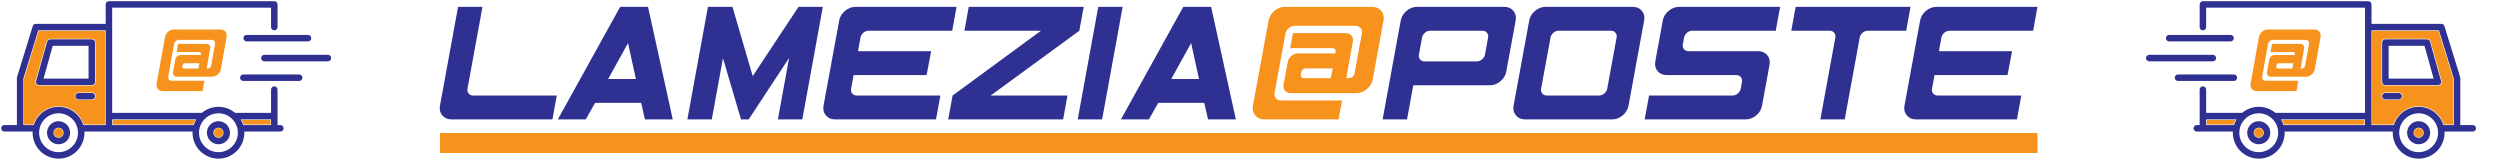 <?xml version="1.0" encoding="UTF-8" standalone="no"?><!DOCTYPE svg PUBLIC "-//W3C//DTD SVG 1.1//EN" "http://www.w3.org/Graphics/SVG/1.1/DTD/svg11.dtd"><svg width="100%" height="100%" viewBox="0 0 8814 589" version="1.1" xmlns="http://www.w3.org/2000/svg" xmlns:xlink="http://www.w3.org/1999/xlink" xml:space="preserve" xmlns:serif="http://www.serif.com/" style="fill-rule:evenodd;clip-rule:evenodd;stroke-linejoin:round;stroke-miterlimit:2;"><rect id="Tavola-da-disegno2" serif:id="Tavola da disegno2" x="0" y="-0" width="8813.97" height="588.536" style="fill:none;"/><path d="M3872.03,24.157l-72.444,396.788l86.052,0l72.437,-396.788l-86.045,-0Z" style="fill:#2e3092;fill-rule:nonzero;"/><path d="M3805.22,108.513l15.386,-84.356l-405.17,-0l-15.349,84.166l270.108,0l-311.848,228.456l-15.348,84.166l405.164,0l15.347,-84.166l-270.93,0l312.64,-228.266Z" style="fill:#2e3092;fill-rule:nonzero;"/><path d="M2144.09,278.461l70.084,-126.533l27.791,126.533l-97.875,-0Zm42.378,-254.304l-219.764,396.788l98.47,0l32.995,-58.32l162.285,-0l13.447,58.32l97.956,0l-87.167,-396.788l-98.222,-0Z" style="fill:#2e3092;fill-rule:nonzero;"/><path d="M3004.58,329.572c-3.891,-4.808 -5.216,-10.417 -3.99,-16.824l8.845,-48.113l257.466,-0l15.943,-84.168l-257.831,0l8.721,-48.077c1.226,-6.416 4.59,-12.035 10.114,-16.842c5.525,-4.81 11.762,-7.225 18.724,-7.225l294.555,0l15.341,-84.166l-356.059,-0c-13.508,-0 -25.889,4.715 -37.144,14.129c-11.261,9.421 -18.105,20.738 -20.564,33.964l-55.237,300.6c-2.459,13.227 0.311,24.555 8.288,33.967c7.977,9.421 18.724,14.128 32.227,14.128l356.052,0l15.343,-84.166l-294.536,0c-6.949,0 -12.375,-2.398 -16.258,-7.207" style="fill:#2e3092;fill-rule:nonzero;"/><path d="M2653.74,268.334l-71.397,-244.177l-86.479,-0l-72.443,396.788l86.057,0l39.394,-215.698l63.622,215.698l27.018,0.012l142.545,-216.652l-39.548,216.64l86.064,0l72.443,-396.788l-85.866,-0l-161.41,244.177Z" style="fill:#2e3092;fill-rule:nonzero;"/><path d="M1652.18,329.572c-3.891,-4.808 -5.216,-10.417 -3.989,-16.824l52.839,-288.591l-86.075,-0l-63.841,348.693c-2.452,13.227 0.303,24.555 8.288,33.967c7.977,9.421 18.724,14.128 32.226,14.128l356.047,0l15.348,-84.166l-294.585,0c-6.949,0 -12.369,-2.398 -16.258,-7.207" style="fill:#2e3092;fill-rule:nonzero;"/><path d="M4129.36,278.461l70.058,-126.533l27.816,126.533l-97.874,-0Zm42.383,-254.304l-219.782,396.788l98.476,0l32.976,-58.32l162.304,-0l13.428,58.32l97.98,0l-87.185,-396.788l-98.197,-0Z" style="fill:#2e3092;fill-rule:nonzero;"/><path d="M6854.79,115.548c5.512,-4.81 11.707,-7.225 18.705,-7.225l294.58,0l15.299,-84.166l-356.085,-0c-13.502,-0 -25.828,4.715 -37.101,14.129c-11.272,9.421 -18.086,20.738 -20.562,33.964l-55.25,300.6c-2.478,13.227 0.31,24.555 8.3,33.967c7.99,9.421 18.705,14.128 32.208,14.128l356.084,0l15.36,-84.166l-294.579,0c-6.936,0 -12.387,-2.398 -16.29,-7.207c-3.839,-4.808 -5.202,-10.417 -3.963,-16.824l8.857,-48.113l257.415,-0l15.98,-84.168l-257.787,0l8.672,-48.077c1.239,-6.416 4.645,-12.035 10.157,-16.842" style="fill:#2e3092;fill-rule:nonzero;"/><path d="M6735.86,24.157l-405.139,-0l-15.36,84.166l135.026,0c6.998,0 12.387,2.405 16.29,7.215c3.901,4.807 5.203,10.426 4.025,16.834l-52.833,288.573l85.909,0l52.832,-288.573c1.24,-6.408 4.584,-12.027 10.097,-16.834c5.574,-4.81 11.768,-7.215 18.767,-7.215l135.026,0l15.36,-84.166Z" style="fill:#2e3092;fill-rule:nonzero;"/><path d="M5246.49,132.352l-11.037,60.119c-1.245,6.425 -4.738,12.044 -10.438,16.854c-5.735,4.807 -11.86,7.212 -18.376,7.212l-183.92,0c-6.95,0 -12.363,-2.393 -16.247,-7.202c-3.877,-4.802 -5.196,-10.4 -3.951,-16.805l10.969,-60.131c1.245,-6.414 4.633,-12.034 10.151,-16.851c5.489,-4.81 11.719,-7.225 18.663,-7.225l183.956,0c6.95,0 12.357,2.405 16.241,7.215c3.884,4.807 5.204,10.407 3.989,16.814Zm89.147,-94.066c-7.797,-9.414 -18.624,-14.129 -32.554,-14.129l-306.936,-0c-13.502,-0 -25.896,4.715 -37.113,14.129c-11.292,9.421 -18.13,20.738 -20.582,33.964l-63.828,348.695l86.046,0l22.012,-120.239l270.076,-0c13.503,-0 25.859,-4.708 37.151,-14.129c11.255,-9.414 18.092,-20.739 20.551,-33.967l33.156,-180.36c2.459,-13.226 -0.211,-24.543 -7.979,-33.964" style="fill:#2e3092;fill-rule:nonzero;"/><path d="M5882.88,38.286c-11.255,9.421 -18.092,20.738 -20.552,33.964l-26.423,144.287c-2.458,13.227 0.211,24.558 7.978,33.97c7.798,9.421 18.415,14.128 31.911,14.128l245.523,-0c6.938,-0 12.388,2.406 16.291,7.215c3.901,4.809 5.203,10.417 3.964,16.824l-4.399,24.025c-1.238,6.426 -4.583,12.048 -10.157,16.859c-5.512,4.812 -11.769,7.221 -18.705,7.221l-294.418,0l-15.423,84.166l356.047,0c13.565,0 25.889,-4.707 37.163,-14.128c11.273,-9.412 18.085,-20.74 20.563,-33.967l26.386,-144.287c2.478,-13.227 -0.186,-24.546 -7.928,-33.966c-7.804,-9.415 -18.458,-14.13 -31.961,-14.13l-245.48,0c-6.98,0 -12.394,-2.396 -16.278,-7.206c-3.883,-4.81 -5.202,-10.418 -3.988,-16.833l4.416,-24.029c1.214,-6.414 4.595,-12.034 10.115,-16.851c5.524,-4.81 11.755,-7.225 18.699,-7.225l294.455,0l15.423,-84.166l-356.072,-0c-13.497,-0 -25.89,4.715 -37.15,14.129" style="fill:#2e3092;fill-rule:nonzero;"/><path d="M5699.52,132.352l-33.155,180.358c-1.214,6.423 -4.597,12.047 -10.115,16.85c-5.525,4.81 -11.755,7.219 -18.699,7.219l-183.957,0c-6.943,0 -12.356,-2.398 -16.24,-7.207c-3.885,-4.808 -5.204,-10.417 -3.99,-16.824l33.12,-180.358c1.25,-6.416 4.595,-12.035 10.151,-16.842c5.524,-4.81 11.756,-7.225 18.699,-7.225l183.957,0c6.95,0 12.357,2.405 16.24,7.215c3.884,4.807 5.203,10.407 3.989,16.814Zm56.594,-108.195l-306.937,-0c-13.503,-0 -25.896,4.715 -37.151,14.129c-11.253,9.421 -18.092,20.738 -20.545,33.964l-55.242,300.6c-2.459,13.227 0.322,24.555 8.299,33.967c7.978,9.421 18.693,14.128 32.234,14.128l306.935,0c13.502,0 25.859,-4.707 37.151,-14.128c11.216,-9.412 18.092,-20.74 20.551,-33.967l55.236,-300.6c2.459,-13.226 -0.21,-24.543 -7.977,-33.964c-7.797,-9.414 -18.625,-14.129 -32.554,-14.129" style="fill:#2e3092;fill-rule:nonzero;"/><rect x="1551.11" y="468.987" width="5632.25" height="70.359" style="fill:#f7931d;"/><path d="M4691.74,275.458l-92.746,-0c-10.257,-0 -14.351,-5.01 -12.289,-15.03l0.607,-3.612c1.636,-10.416 7.587,-15.628 17.845,-15.628l93.489,-0l-6.906,34.27Zm177.975,-237.172c-7.805,-9.414 -18.632,-14.129 -32.556,-14.129l-306.942,-0c-13.496,-0 -25.89,4.715 -37.144,14.129c-11.255,9.421 -18.092,20.738 -20.551,33.964l-55.243,300.6c-2.459,13.227 0.285,24.555 8.3,33.967c7.977,9.421 18.699,14.128 32.195,14.128l261.529,0l12.251,-66.73l-215.043,-0c-7.805,-0 -13.93,-2.706 -18.452,-8.128c-4.491,-5.409 -5.915,-11.941 -4.274,-19.567l38.216,-207.988c1.208,-7.607 5.092,-14.116 11.682,-19.528c6.553,-5.409 13.713,-8.115 21.511,-8.115l213.303,-0c7.768,-0 13.924,2.712 18.452,8.134c4.484,5.419 5.91,11.94 4.311,19.567l-25.221,137.675c-2.025,12.795 -9.792,19.193 -23.289,19.193l-6.126,0.052l23.004,-128.7c1.642,-8.418 0,-15.529 -4.881,-21.341c-4.911,-5.817 -11.681,-8.729 -20.26,-8.729l-186.026,-0l-9.829,52.904l147.345,-0c10.22,-0 14.32,5.015 12.282,15.031l-0.601,3.609l-131.389,-0c-8.585,-0 -16.488,3.007 -23.648,9.018c-7.154,6.011 -11.329,13.224 -12.574,21.641l-14.742,79.36c-1.64,8.417 0,15.538 4.912,21.341c4.919,5.814 11.689,8.716 20.267,8.716l230.825,0c13.894,0 26.504,-4.708 37.758,-14.128c11.255,-9.412 18.092,-20.74 20.551,-33.967l38.068,-208.015c2.459,-13.226 -0.212,-24.543 -7.971,-33.964" style="fill:#f7931d;fill-rule:nonzero;"/><path d="M752.36,467.952c-0,-9.818 7.993,-17.798 17.805,-17.798c9.818,0 17.799,7.98 17.799,17.798c-0,9.809 -7.981,17.802 -17.799,17.802c-9.812,-0 -17.805,-7.993 -17.805,-17.802Zm-22.891,0c-0,22.436 18.256,40.695 40.696,40.695c22.441,0 40.691,-18.259 40.691,-40.695c-0,-22.439 -18.25,-40.69 -40.691,-40.69c-22.44,0 -40.696,18.251 -40.696,40.69" style="fill:#2e3092;fill-rule:nonzero;"/><path d="M188.62,467.952c0,-9.818 7.985,-17.798 17.801,-17.798c9.812,0 17.804,7.98 17.804,17.798c0,9.809 -7.992,17.802 -17.804,17.802c-9.816,-0 -17.801,-7.993 -17.801,-17.802Zm-22.889,0c-0,22.436 18.253,40.695 40.69,40.695c22.439,0 40.695,-18.259 40.695,-40.695c-0,-22.439 -18.256,-40.69 -40.695,-40.69c-22.437,0 -40.69,18.251 -40.69,40.69" style="fill:#2e3092;fill-rule:nonzero;"/><path d="M119.119,440.904l-36.623,-0l0,-164.248l52.426,-169.657l237.746,0l0,333.905l-78.948,-0c-11.56,-37.224 -46.321,-64.335 -87.299,-64.335c-40.982,0 -75.743,27.111 -87.302,64.335Zm18.805,27.048c0,-37.764 30.726,-68.487 68.497,-68.487c37.766,0 68.493,30.723 68.493,68.487c0,37.764 -30.727,68.491 -68.493,68.491c-37.771,0 -68.497,-30.727 -68.497,-68.491Zm544.946,-27.048l-287.304,-0l0,-19.993l296.284,0c-3.752,6.222 -6.785,12.923 -8.98,19.993Zm18.805,27.048c0,-19.508 8.21,-37.116 21.341,-49.605c0.426,-0.344 0.818,-0.724 1.191,-1.131c12.158,-11.022 28.29,-17.751 45.958,-17.751c17.675,0 33.808,6.729 45.966,17.751c0.372,0.407 0.764,0.787 1.189,1.131c13.126,12.489 21.336,30.097 21.336,49.605c-0,37.764 -30.722,68.491 -68.491,68.491c-37.768,0 -68.49,-30.727 -68.49,-68.491Zm155.793,-27.048c-2.197,-7.07 -5.235,-13.771 -8.988,-19.993l107.168,0l-0,19.993l-98.18,-0Zm-853.301,11.446c-0,6.323 5.126,11.45 11.446,11.45l99.528,-0c-0.065,1.374 -0.108,2.755 -0.108,4.152c0,50.39 40.997,91.385 91.388,91.385c50.389,-0 91.384,-40.995 91.384,-91.385c0,-1.397 -0.041,-2.778 -0.105,-4.152l381.182,-0c-0.059,1.374 -0.105,2.755 -0.105,4.152c0,50.39 40.997,91.385 91.388,91.385c50.391,-0 91.389,-40.995 91.389,-91.385c-0,-1.397 -0.046,-2.778 -0.105,-4.152l127.091,-0c6.321,-0 11.446,-5.127 11.446,-11.45c-0,-6.319 -5.125,-11.446 -11.446,-11.446l-10,-0l-0,-125.033c-0,-6.318 -5.125,-11.444 -11.447,-11.444c-6.321,0 -11.445,5.126 -11.445,11.444l-0,82.146l-126.745,-0c-15.897,-13.374 -36.39,-21.448 -58.738,-21.448c-22.348,0 -42.841,8.074 -58.73,21.448l-315.869,-0l0,-370.956l560.082,-0l-0,68.491c-0,6.32 5.124,11.447 11.445,11.447c6.322,0 11.447,-5.127 11.447,-11.447l-0,-79.938c-0,-6.319 -5.125,-11.447 -11.447,-11.447l-582.973,-0c-6.321,-0 -11.452,5.128 -11.452,11.447l0,68.491l-246.188,-0c-5.023,-0 -9.458,3.274 -10.939,8.074l-55.433,179.379c-0.335,1.085 -0.503,2.223 -0.503,3.37l0,165.976l-43.992,-0c-6.32,-0 -11.446,5.127 -11.446,11.446" style="fill:#2e3092;fill-rule:nonzero;"/><path d="M1086.02,145.991l-216.414,-0c-6.321,-0 -11.451,-5.127 -11.451,-11.447c-0,-6.322 5.13,-11.447 11.451,-11.447l216.414,0c6.321,0 11.446,5.125 11.446,11.447c-0,6.32 -5.125,11.447 -11.446,11.447" style="fill:#2e3092;fill-rule:nonzero;"/><path d="M920.546,204.737c0,-6.32 5.125,-11.448 11.446,-11.448l224.224,0c6.316,0 11.447,5.128 11.447,11.448c-0,6.318 -5.131,11.445 -11.447,11.445l-224.224,0c-6.321,0 -11.446,-5.127 -11.446,-11.445" style="fill:#2e3092;fill-rule:nonzero;"/><path d="M846.46,273.95c0,-6.314 5.118,-11.445 11.439,-11.445l196.929,0c6.32,0 11.445,5.131 11.445,11.445c-0,6.323 -5.125,11.449 -11.445,11.449l-196.929,-0c-6.321,-0 -11.439,-5.126 -11.439,-11.449" style="fill:#2e3092;fill-rule:nonzero;"/><path d="M153.537,277.126l32.321,-115.54l126.369,0l-0,115.54l-158.69,0Zm-24.208,18.366c2.163,2.853 5.544,4.528 9.119,4.528l185.221,-0c6.321,-0 11.446,-5.124 11.446,-11.444l0,-138.436c0,-6.319 -5.125,-11.446 -11.446,-11.446l-146.492,0c-5.134,0 -9.642,3.421 -11.021,8.362l-38.728,138.432c-0.971,3.453 -0.264,7.154 1.901,10.004" style="fill:#2e3092;fill-rule:nonzero;"/><path d="M276.881,327.824l46.788,-0c6.321,-0 11.446,5.132 11.446,11.446c0,6.323 -5.125,11.45 -11.446,11.45l-46.788,-0c-6.32,-0 -11.447,-5.127 -11.447,-11.45c-0,-6.314 5.127,-11.446 11.447,-11.446" style="fill:#2e3092;fill-rule:nonzero;"/><path d="M84.435,438.966l33.272,-0c4.555,-13.908 12.357,-26.558 22.702,-36.921c17.551,-17.578 41.161,-27.414 66.012,-27.414c24.832,-0 48.422,9.821 65.968,27.376c10.364,10.368 18.181,23.033 22.742,36.959l75.598,-0l-0,-330.028l-234.378,-0l-51.916,168.011l-0,162.017Zm179.06,-99.696c0,-7.387 5.999,-13.385 13.386,-13.385l46.788,-0c7.389,-0 13.384,5.997 13.384,13.385c0,7.391 -5.991,13.388 -13.384,13.388l-46.788,-0c-7.391,-0 -13.386,-5.998 -13.386,-13.388Zm-135.71,-42.605c-2.533,-3.336 -3.354,-7.665 -2.225,-11.698l38.73,-138.434c1.617,-5.779 6.885,-9.778 12.887,-9.778l146.492,-0c7.391,-0 13.384,5.995 13.384,13.385l0,138.436c0,7.39 -5.994,13.382 -13.384,13.382l-185.221,-0c-4.184,-0 -8.134,-1.961 -10.663,-5.293" style="fill:#f7931d;"/><path d="M953.709,422.85l-101.97,-0c2.874,5.138 5.293,10.52 7.137,16.116l94.833,-0l0,-16.116Z" style="fill:#f7931d;"/><path d="M397.505,422.85l-0,16.116l283.954,-0c1.84,-5.598 4.259,-10.98 7.136,-16.116l-291.09,-0Z" style="fill:#f7931d;"/><path d="M699.321,241.575l-49.71,-0c-5.491,-0 -7.687,-2.739 -6.583,-8.226l0.328,-1.974c0.875,-5.701 4.065,-8.556 9.562,-8.556l50.117,0l-3.714,18.756Zm95.395,-129.807c-4.17,-5.153 -9.981,-7.731 -17.438,-7.731l-164.527,0c-7.243,0 -13.877,2.578 -19.911,7.731c-6.033,5.158 -9.706,11.349 -11.021,18.591l-29.61,164.523c-1.321,7.236 0.163,13.438 4.444,18.592c4.276,5.157 10.035,7.731 17.27,7.731l140.171,-0l6.569,-36.523l-115.265,-0c-4.178,-0 -7.465,-1.481 -9.884,-4.451c-2.412,-2.956 -3.183,-6.531 -2.301,-10.704l20.485,-113.836c0.66,-4.164 2.746,-7.729 6.257,-10.691c3.515,-2.962 7.366,-4.44 11.537,-4.44l114.331,-0c4.171,-0 7.471,1.486 9.884,4.45c2.418,2.967 3.183,6.537 2.306,10.712l-13.497,75.35c-1.098,7.003 -5.256,10.503 -12.486,10.503l-3.288,0.031l12.336,-70.441c0.875,-4.606 -0,-8.498 -2.628,-11.68c-2.634,-3.184 -6.25,-4.776 -10.858,-4.776l-99.703,-0l-5.268,28.954l78.975,0c5.478,0 7.674,2.747 6.582,8.227l-0.326,1.973l-70.418,0c-4.603,0 -8.831,1.646 -12.669,4.936c-3.837,3.292 -6.085,7.241 -6.745,11.848l-7.897,43.433c-0.882,4.608 -0,8.502 2.634,11.68c2.628,3.18 6.249,4.771 10.851,4.771l123.725,-0c7.452,-0 14.198,-2.576 20.237,-7.731c6.027,-5.154 9.708,-11.353 11.021,-18.595l20.401,-113.846c1.321,-7.242 -0.118,-13.433 -4.276,-18.591" style="fill:#f7931d;fill-rule:nonzero;"/><path d="M222.775,467.956c-0,-9.033 -7.319,-16.363 -16.354,-16.363c-9.036,-0 -16.357,7.329 -16.357,16.363c-0,9.032 7.325,16.354 16.357,16.354c9.029,0 16.354,-7.323 16.354,-16.354" style="fill:#f7931d;"/><path d="M786.517,467.96c0,-9.035 -7.318,-16.365 -16.354,-16.365c-9.036,-0 -16.357,7.329 -16.357,16.365c0,9.03 7.327,16.353 16.357,16.353c9.03,-0 16.354,-7.324 16.354,-16.353" style="fill:#f7931d;"/><path d="M7981.26,467.952c0,-9.818 -7.994,-17.798 -17.805,-17.798c-9.818,0 -17.799,7.98 -17.799,17.798c0,9.809 7.981,17.802 17.799,17.802c9.811,-0 17.805,-7.993 17.805,-17.802Zm22.892,0c-0,22.436 -18.257,40.695 -40.697,40.695c-22.441,0 -40.691,-18.259 -40.691,-40.695c0,-22.439 18.25,-40.69 40.691,-40.69c22.44,0 40.697,18.251 40.697,40.69" style="fill:#2e3092;fill-rule:nonzero;"/><path d="M8545,467.952c0,-9.818 -7.984,-17.798 -17.8,-17.798c-9.811,0 -17.804,7.98 -17.804,17.798c0,9.809 7.993,17.802 17.804,17.802c9.816,-0 17.8,-7.993 17.8,-17.802Zm22.89,0c0,22.436 -18.252,40.695 -40.69,40.695c-22.439,0 -40.695,-18.259 -40.695,-40.695c0,-22.439 18.256,-40.69 40.695,-40.69c22.438,0 40.69,18.251 40.69,40.69" style="fill:#2e3092;fill-rule:nonzero;"/><path d="M8614.5,440.904l36.622,-0l0,-164.248l-52.426,-169.657l-237.746,0l-0,333.905l78.948,-0c11.559,-37.224 46.321,-64.335 87.299,-64.335c40.982,0 75.743,27.111 87.303,64.335Zm-18.806,27.048c-0,-37.764 -30.727,-68.487 -68.497,-68.487c-37.766,0 -68.493,30.723 -68.493,68.487c-0,37.764 30.727,68.491 68.493,68.491c37.77,0 68.497,-30.727 68.497,-68.491Zm-544.945,-27.048l287.303,-0l-0,-19.993l-296.285,0c3.753,6.222 6.786,12.923 8.982,19.993Zm-18.806,27.048c0,-19.508 -8.21,-37.116 -21.341,-49.605c-0.425,-0.344 -0.817,-0.724 -1.191,-1.131c-12.158,-11.022 -28.289,-17.751 -45.958,-17.751c-17.675,0 -33.808,6.729 -45.966,17.751c-0.372,0.407 -0.764,0.787 -1.189,1.131c-13.126,12.489 -21.336,30.097 -21.336,49.605c0,37.764 30.722,68.491 68.491,68.491c37.769,0 68.49,-30.727 68.49,-68.491Zm-155.793,-27.048c2.197,-7.07 5.236,-13.771 8.988,-19.993l-107.167,0l-0,19.993l98.179,-0Zm853.301,11.446c0,6.323 -5.126,11.45 -11.446,11.45l-99.528,-0c0.064,1.374 0.108,2.755 0.108,4.152c-0,50.39 -40.998,91.385 -91.388,91.385c-50.389,-0 -91.384,-40.995 -91.384,-91.385c-0,-1.397 0.041,-2.778 0.105,-4.152l-381.182,-0c0.059,1.374 0.105,2.755 0.105,4.152c0,50.39 -40.997,91.385 -91.388,91.385c-50.391,-0 -91.388,-40.995 -91.388,-91.385c-0,-1.397 0.045,-2.778 0.105,-4.152l-127.092,-0c-6.321,-0 -11.446,-5.127 -11.446,-11.45c0,-6.319 5.125,-11.446 11.446,-11.446l10.001,-0l-0,-125.033c-0,-6.318 5.124,-11.444 11.446,-11.444c6.321,0 11.446,5.126 11.446,11.444l-0,82.146l126.744,-0c15.897,-13.374 36.39,-21.448 58.738,-21.448c22.348,0 42.84,8.074 58.731,21.448l315.868,-0l-0,-370.956l-560.081,-0l-0,68.491c-0,6.32 -5.125,11.447 -11.446,11.447c-6.322,0 -11.446,-5.127 -11.446,-11.447l-0,-79.938c-0,-6.319 5.124,-11.447 11.446,-11.447l582.973,-0c6.321,-0 11.452,5.128 11.452,11.447l-0,68.491l246.187,-0c5.024,-0 9.459,3.274 10.94,8.074l55.433,179.379c0.335,1.085 0.503,2.223 0.503,3.37l-0,165.976l43.992,-0c6.32,-0 11.446,5.127 11.446,11.446" style="fill:#2e3092;fill-rule:nonzero;"/><path d="M7647.6,145.991l216.415,-0c6.321,-0 11.452,-5.127 11.452,-11.447c-0,-6.322 -5.131,-11.447 -11.452,-11.447l-216.415,0c-6.32,0 -11.445,5.125 -11.445,11.447c0,6.32 5.125,11.447 11.445,11.447" style="fill:#2e3092;fill-rule:nonzero;"/><path d="M7813.07,204.737c0,-6.32 -5.125,-11.448 -11.446,-11.448l-224.225,0c-6.314,0 -11.445,5.128 -11.445,11.448c-0,6.318 5.131,11.445 11.445,11.445l224.225,0c6.321,0 11.446,-5.127 11.446,-11.445" style="fill:#2e3092;fill-rule:nonzero;"/><path d="M7887.16,273.95c-0,-6.314 -5.119,-11.445 -11.439,-11.445l-196.929,0c-6.32,0 -11.445,5.131 -11.445,11.445c-0,6.323 5.125,11.449 11.445,11.449l196.929,-0c6.32,-0 11.439,-5.126 11.439,-11.449" style="fill:#2e3092;fill-rule:nonzero;"/><path d="M8580.08,277.126l-32.321,-115.54l-126.368,0l-0,115.54l158.689,0Zm24.208,18.366c-2.163,2.853 -5.544,4.528 -9.118,4.528l-185.223,-0c-6.32,-0 -11.445,-5.124 -11.445,-11.444l-0,-138.436c-0,-6.319 5.125,-11.446 11.445,-11.446l146.493,0c5.134,0 9.641,3.421 11.021,8.362l38.728,138.432c0.971,3.453 0.264,7.154 -1.901,10.004" style="fill:#2e3092;fill-rule:nonzero;"/><path d="M8456.74,327.824l-46.789,-0c-6.32,-0 -11.445,5.132 -11.445,11.446c-0,6.323 5.125,11.45 11.445,11.45l46.789,-0c6.32,-0 11.448,-5.127 11.448,-11.45c-0.001,-6.314 -5.128,-11.446 -11.448,-11.446" style="fill:#2e3092;fill-rule:nonzero;"/><path d="M8649.18,438.966l-33.273,-0c-4.554,-13.908 -12.357,-26.558 -22.702,-36.921c-17.551,-17.578 -41.16,-27.414 -66.012,-27.414c-24.832,-0 -48.422,9.821 -65.968,27.376c-10.364,10.368 -18.181,23.033 -22.742,36.959l-75.598,-0l0,-330.028l234.378,-0l51.917,168.011l-0,162.017Zm-179.062,-99.696c0,-7.387 -5.998,-13.385 -13.385,-13.385l-46.789,-0c-7.388,-0 -13.384,5.997 -13.384,13.385c-0,7.391 5.993,13.388 13.384,13.388l46.789,-0c7.392,-0 13.385,-5.998 13.385,-13.388Zm135.71,-42.605c2.534,-3.336 3.355,-7.665 2.226,-11.698l-38.73,-138.434c-1.617,-5.779 -6.884,-9.778 -12.887,-9.778l-146.493,-0c-7.39,-0 -13.384,5.995 -13.384,13.385l-0,138.436c-0,7.39 5.995,13.382 13.384,13.382l185.223,-0c4.183,-0 8.133,-1.961 10.661,-5.293" style="fill:#f7931d;"/><path d="M7779.91,422.85l101.971,-0c-2.875,5.138 -5.294,10.52 -7.138,16.116l-94.833,-0l-0,-16.116Z" style="fill:#f7931d;"/><path d="M8336.11,422.85l-0,16.116l-283.955,-0c-1.84,-5.598 -4.259,-10.98 -7.137,-16.116l291.092,-0Z" style="fill:#f7931d;"/><path d="M8081.73,241.575l-49.711,-0c-5.491,-0 -7.687,-2.739 -6.583,-8.226l0.328,-1.974c0.875,-5.701 4.065,-8.556 9.562,-8.556l50.117,0l-3.713,18.756Zm95.396,-129.807c-4.171,-5.153 -9.982,-7.731 -17.44,-7.731l-164.527,0c-7.243,0 -13.877,2.578 -19.911,7.731c-6.033,5.158 -9.706,11.349 -11.019,18.591l-29.612,164.523c-1.321,7.236 0.163,13.438 4.444,18.592c4.276,5.157 10.035,7.731 17.27,7.731l140.171,-0l6.569,-36.523l-115.265,-0c-4.178,-0 -7.465,-1.481 -9.884,-4.451c-2.412,-2.956 -3.183,-6.531 -2.301,-10.704l20.485,-113.836c0.66,-4.164 2.746,-7.729 6.257,-10.691c3.516,-2.962 7.366,-4.44 11.537,-4.44l114.331,-0c4.171,-0 7.471,1.486 9.884,4.45c2.418,2.967 3.183,6.537 2.306,10.712l-13.497,75.35c-1.098,7.003 -5.256,10.503 -12.485,10.503l-3.288,0.031l12.335,-70.441c0.875,-4.606 -0,-8.498 -2.628,-11.68c-2.634,-3.184 -6.249,-4.776 -10.857,-4.776l-99.704,-0l-5.268,28.954l78.976,0c5.477,0 7.673,2.747 6.582,8.227l-0.327,1.973l-70.418,0c-4.603,0 -8.831,1.646 -12.669,4.936c-3.837,3.292 -6.085,7.241 -6.745,11.848l-7.897,43.433c-0.882,4.608 -0,8.502 2.635,11.68c2.627,3.18 6.248,4.771 10.851,4.771l123.724,-0c7.452,-0 14.198,-2.576 20.237,-7.731c6.027,-5.154 9.708,-11.353 11.021,-18.595l20.401,-113.846c1.321,-7.242 -0.118,-13.433 -4.274,-18.591" style="fill:#f7931d;fill-rule:nonzero;"/><path d="M8510.84,467.956c-0,-9.033 7.318,-16.363 16.353,-16.363c9.037,-0 16.357,7.329 16.357,16.363c0,9.032 -7.326,16.354 -16.357,16.354c-9.03,0 -16.353,-7.323 -16.353,-16.354" style="fill:#f7931d;"/><path d="M7947.1,467.96c-0,-9.035 7.318,-16.365 16.354,-16.365c9.036,-0 16.357,7.329 16.357,16.365c-0,9.03 -7.327,16.353 -16.357,16.353c-9.031,-0 -16.354,-7.324 -16.354,-16.353" style="fill:#f7931d;"/></svg>